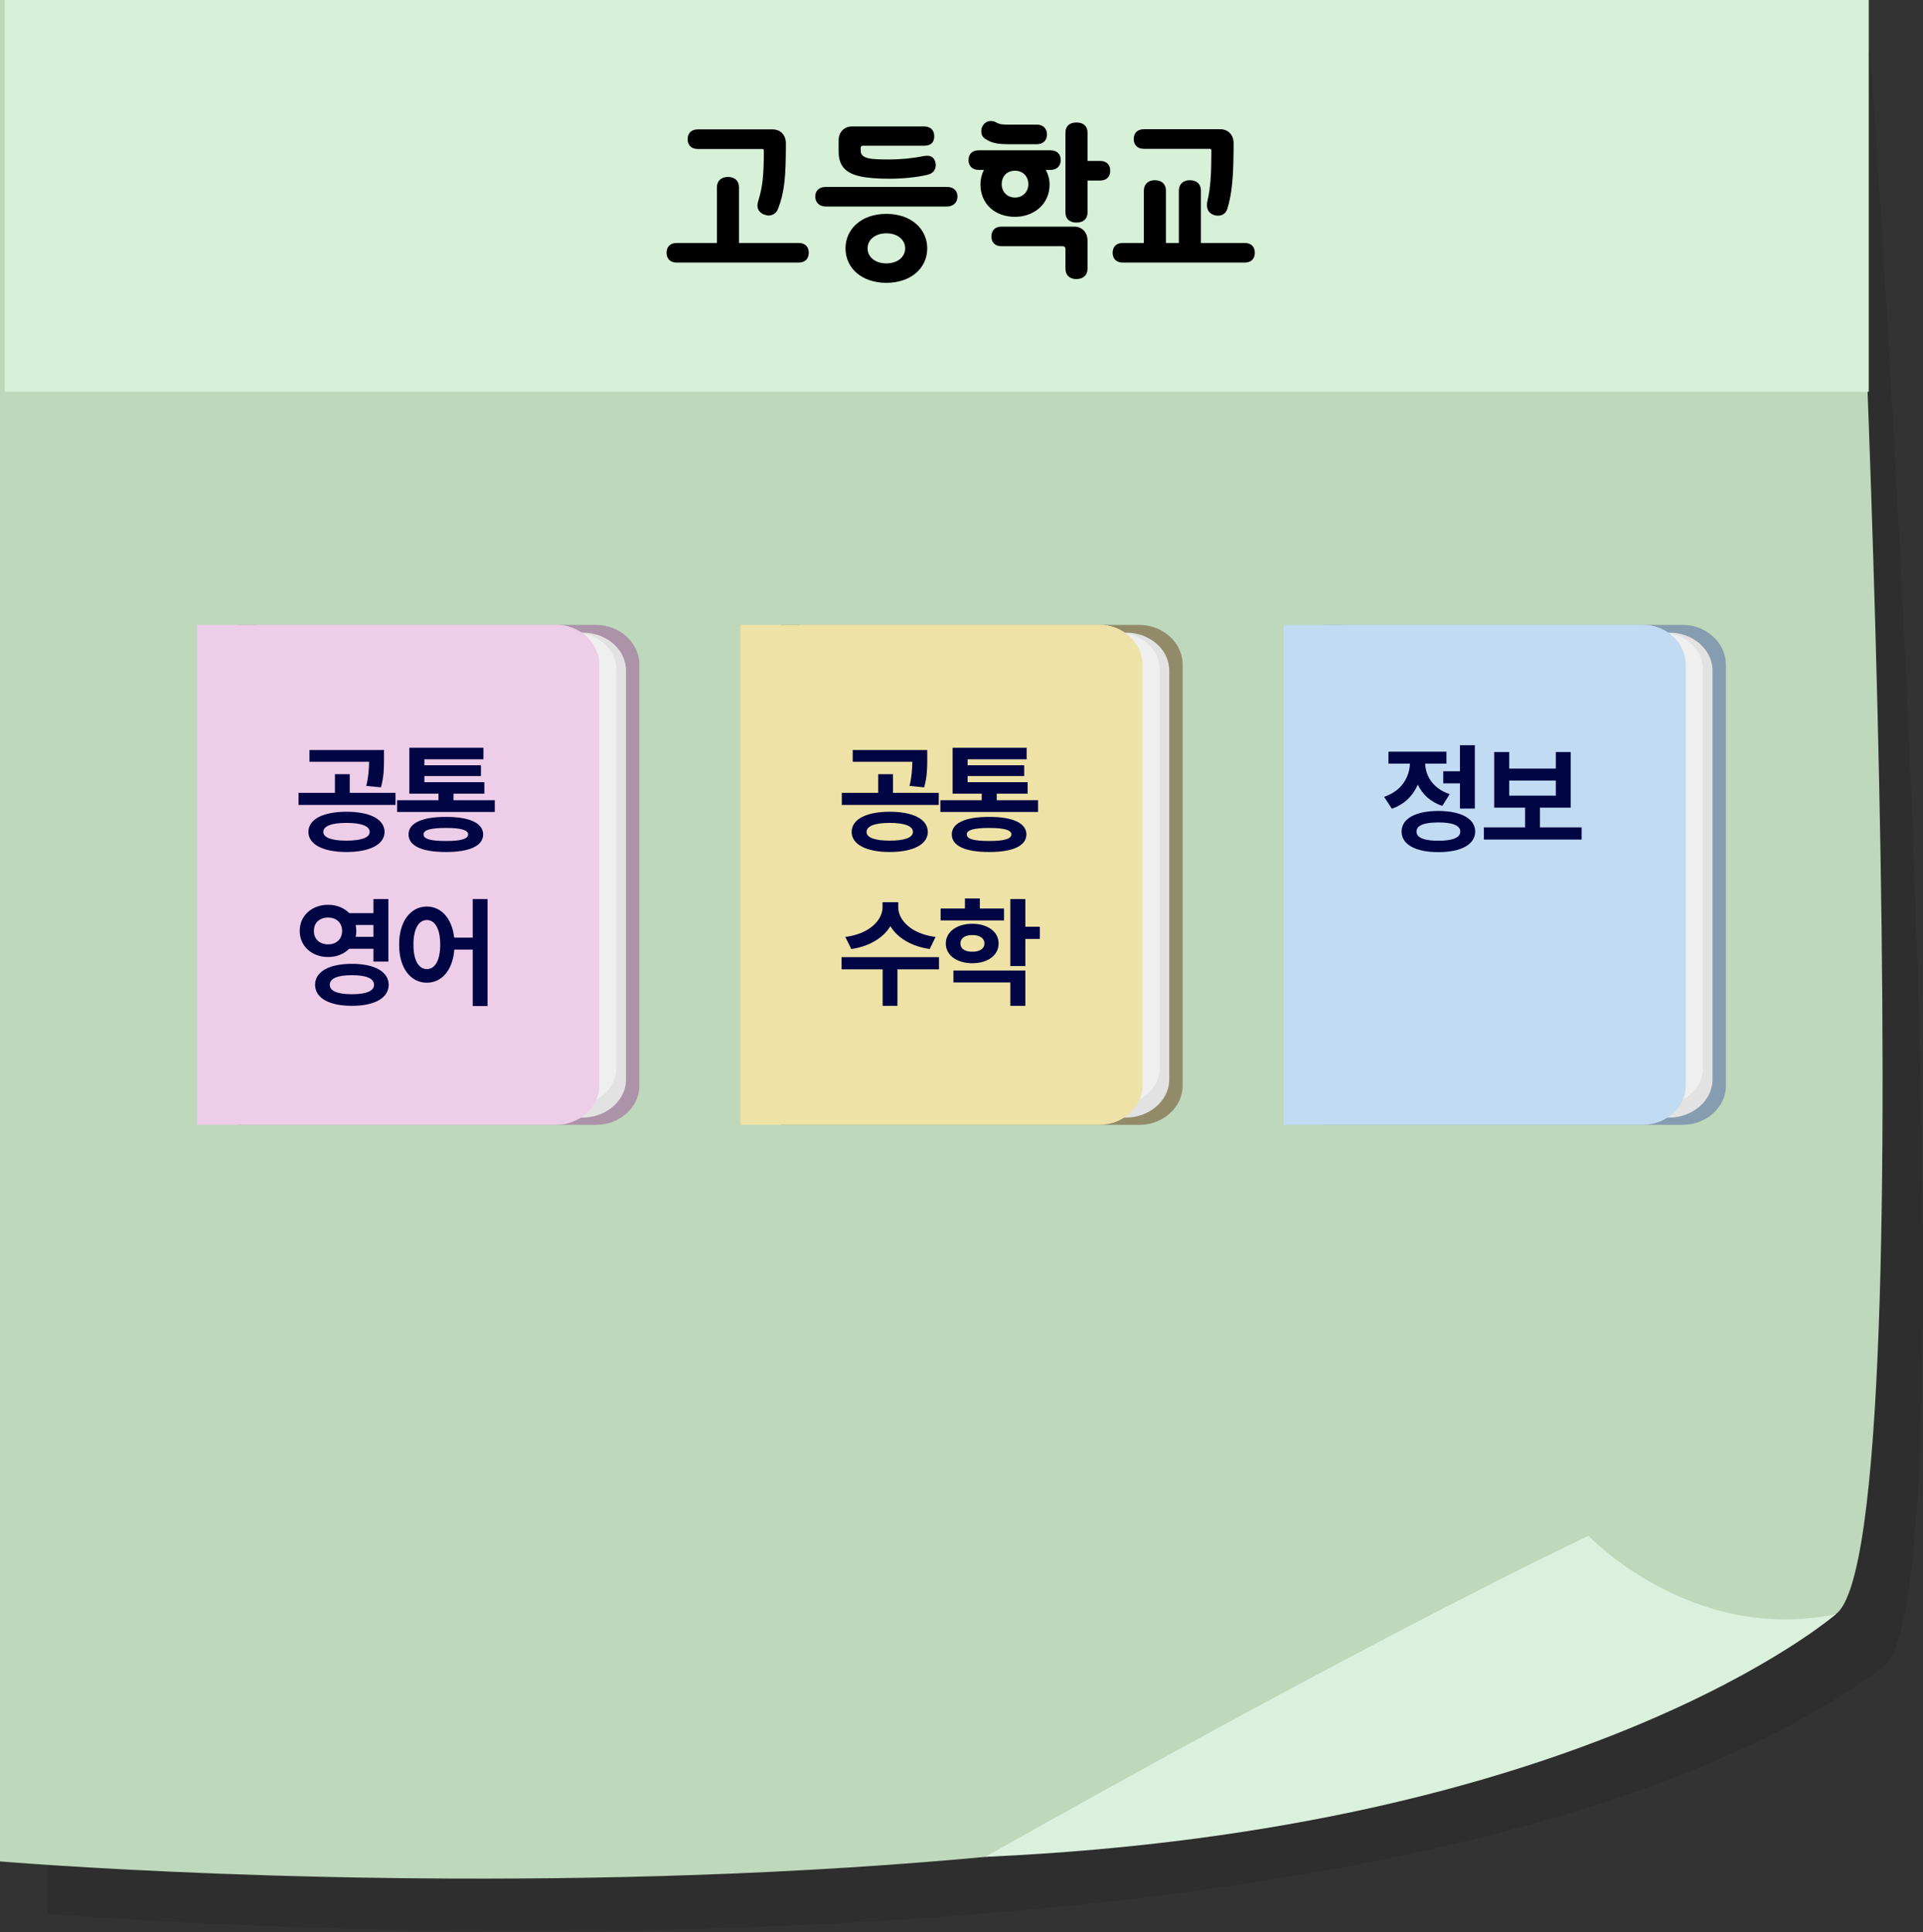 <svg width="400" height="402" viewBox="0 0 400 402" fill="none" xmlns="http://www.w3.org/2000/svg">
<rect x="0" y="0" width="400" height="402" fill="#333333" stroke="none"/>
<g clip-path="url(#clip0_1890_152)">
<path opacity="0.1" d="M391.8 346.72C290.425 421.96 9.91 398.136 9.91 398.136V10.92H389.021C389.021 10.92 411.737 331.933 391.8 346.72Z" fill="black"/>
<path d="M381.89 335.8C280.515 411.059 0 387.235 0 387.235V0H384.921C384.921 0 401.807 321.012 381.87 335.8H381.89Z" fill="#BDD8BA"/>
<path d="M388.71 0H0.972V81.496H388.71V0Z" fill="#D7F1D8"/>
<path d="M204.945 386.284C204.945 386.284 280.729 343.301 330.415 319.497C330.415 319.497 351.829 342.057 381.89 335.8C381.89 335.8 330.376 380.687 204.945 386.284Z" fill="#DAF1DE"/>
<path d="M140.759 54.626C139.433 54.626 138.651 53.844 138.651 52.586C138.651 51.328 139.433 50.546 140.759 50.546H149.123V38.986C149.123 37.626 150.041 36.81 151.401 36.81C152.863 36.81 153.713 37.626 153.713 38.986V50.546H166.123C167.449 50.546 168.231 51.328 168.231 52.586C168.231 53.844 167.449 54.626 166.123 54.626H140.759ZM143.037 28.956C143.037 27.698 143.819 26.916 145.145 26.916H160.683C162.315 26.916 163.471 28.072 163.471 29.806C163.471 36.98 163.165 40.006 161.839 43.44C161.533 44.29 160.785 44.834 159.867 44.834C159.561 44.834 159.187 44.732 158.745 44.562C157.963 44.154 157.555 43.542 157.555 42.726C157.555 42.488 157.623 42.182 157.725 41.808C158.643 38.782 158.881 36.504 158.881 31.336C158.881 31.098 158.779 30.996 158.541 30.996H145.145C143.819 30.996 143.037 30.214 143.037 28.956ZM184.371 58.842C179.305 58.842 175.871 55.816 175.871 51.668C175.871 47.724 179.101 44.494 184.371 44.494C189.641 44.494 192.871 47.724 192.871 51.668C192.871 55.816 189.437 58.842 184.371 58.842ZM169.581 40.89C169.581 39.666 170.397 38.884 171.791 38.884H196.951C198.345 38.884 199.161 39.666 199.161 40.89C199.161 42.114 198.311 42.964 196.951 42.964H171.791C170.431 42.964 169.581 42.114 169.581 40.89ZM174.443 31.574V29.16C174.443 27.494 175.599 26.304 177.231 26.304H192.225C193.551 26.304 194.333 27.086 194.333 28.344C194.333 29.67 193.585 30.316 192.225 30.316H179.475C179.203 30.316 179.033 30.486 179.033 30.724V31.37C179.033 33.104 181.345 33.172 185.017 33.172C187.431 33.172 190.117 32.9 192.157 32.458L192.803 32.39C193.789 32.39 194.435 32.9 194.605 33.954C194.639 34.022 194.639 34.158 194.639 34.396C194.639 35.382 193.993 36.13 192.905 36.368C190.729 36.878 187.771 37.184 185.017 37.184C182.467 37.184 180.393 37.014 178.863 36.674C175.837 35.994 174.443 34.43 174.443 31.574ZM180.461 51.668C180.461 53.47 182.059 54.796 184.371 54.796C186.683 54.796 188.281 53.47 188.281 51.668C188.281 49.866 186.683 48.54 184.371 48.54C182.059 48.54 180.461 49.866 180.461 51.668ZM211.118 45.106C207.004 45.106 203.944 42.454 203.944 38.374C203.944 37.32 204.182 36.3 204.658 35.348H203.57C202.312 35.348 201.462 34.566 201.462 33.308C201.462 32.05 202.244 31.268 203.57 31.268H218.53C219.856 31.268 220.638 32.05 220.638 33.308C220.638 34.566 219.788 35.348 218.53 35.348H217.544C218.054 36.334 218.326 37.354 218.326 38.374C218.326 42.386 215.164 45.106 211.118 45.106ZM204.114 27.324C204.114 26.882 204.216 26.508 204.42 26.168C204.794 25.522 205.44 25.182 206.12 25.182C206.494 25.182 206.8 25.25 207.106 25.42L207.582 25.658C207.854 25.76 208.228 25.862 208.67 25.896C208.976 25.93 209.69 25.93 210.812 25.93H215.708C216.966 25.93 217.782 26.746 217.782 27.97C217.782 29.228 216.932 30.01 215.674 30.01H210.166C207.888 30.01 206.528 29.84 205.406 29.16L204.998 28.922C204.42 28.582 204.114 28.038 204.114 27.324ZM206.222 49.186C206.222 47.928 207.004 47.146 208.33 47.146H223.426C225.058 47.146 226.214 48.336 226.214 50.002V55.884C226.214 57.244 225.33 58.06 223.868 58.06C222.508 58.06 221.624 57.244 221.624 55.884V51.804C221.624 51.43 221.386 51.226 221.08 51.226H208.33C207.004 51.226 206.222 50.444 206.222 49.186ZM208.364 38.34C208.364 39.938 209.52 41.094 211.152 41.094C212.682 41.094 213.906 39.938 213.906 38.34C213.906 36.708 212.784 35.518 211.152 35.518C209.418 35.518 208.364 36.674 208.364 38.34ZM221.624 44.256V27.528C221.624 26.27 222.508 25.488 223.834 25.488H224.004C225.33 25.488 226.214 26.27 226.214 27.528V33.478H228.832C230.158 33.478 230.94 34.26 230.94 35.518C230.94 36.776 230.158 37.558 228.832 37.558H226.214V44.256C226.214 45.514 225.33 46.296 224.004 46.296H223.834C222.508 46.296 221.624 45.514 221.624 44.256ZM233.547 54.626C232.221 54.626 231.439 53.844 231.439 52.586C231.439 51.328 232.221 50.546 233.547 50.546H237.933V39.666C237.933 38.306 238.851 37.49 240.211 37.49C241.673 37.49 242.523 38.306 242.523 39.666V50.546H245.209V39.666C245.209 38.306 246.127 37.49 247.487 37.49C248.949 37.49 249.799 38.306 249.799 39.666V50.546H258.911C260.237 50.546 261.019 51.328 261.019 52.586C261.019 53.844 260.237 54.626 258.911 54.626H233.547ZM235.825 28.922C235.825 27.664 236.607 26.882 237.933 26.882H253.811C255.443 26.882 256.599 28.038 256.599 29.772C256.599 36.674 256.293 40.176 255.307 43.44C255.001 44.358 254.287 44.868 253.369 44.868C252.961 44.868 252.587 44.8 252.281 44.63C251.465 44.29 251.057 43.61 251.057 42.624C251.057 42.352 251.091 42.08 251.159 41.808C251.805 39.054 251.975 36.164 251.975 31.302C251.975 31.064 251.873 30.962 251.635 30.962H237.933C236.607 30.962 235.825 30.18 235.825 28.922Z" fill="black"/>
<path d="M123.959 130H49.346V234H124.058C128.927 234 133 230.3 133 225.9V138.1C132.901 133.7 128.927 130 123.959 130Z" fill="#AC93A8"/>
<path d="M121.176 131.6H45.073V232.5H121.176C126.144 232.5 130.217 228.9 130.217 224.6V139.5C130.217 135.1 126.144 131.6 121.176 131.6Z" fill="#E2E2E2"/>
<path d="M119.388 131.6H45.073V229.9H119.388C124.256 229.9 128.23 226.4 128.23 222.2V139.3C128.23 135 124.256 131.6 119.388 131.6Z" fill="#EFEFEF"/>
<path d="M115.712 130H41V234H115.712C120.581 234 124.654 230.3 124.654 225.9V138.1C124.555 133.7 120.581 130 115.712 130Z" fill="#EECDE9"/>
<path d="M115.713 130H53.32C53.32 130 45.868 193.4 61.367 209.1C72.594 220.4 116.905 218.7 116.905 218.7C121.078 218.7 124.456 215.6 124.456 211.8V138.1C124.555 133.7 120.581 130 115.713 130Z" fill="#EECDE9"/>
<path d="M72.062 168.872C76.921 168.872 79.973 170.41 79.997 173.071C79.973 175.684 76.921 177.246 72.062 177.246C67.253 177.246 64.152 175.684 64.152 173.071C64.152 170.41 67.253 168.872 72.062 168.872ZM72.062 171.191C69.011 171.191 67.253 171.826 67.253 173.071C67.253 174.268 69.011 174.878 72.062 174.878C75.114 174.878 76.897 174.268 76.897 173.071C76.897 171.826 75.114 171.191 72.062 171.191ZM79.875 156.03V157.837C79.875 159.595 79.875 161.499 79.24 163.794L76.189 163.501C76.677 161.487 76.738 159.985 76.774 158.472H64.372V156.03H79.875ZM82.268 164.941V167.456H62.102V164.941H69.67V161.06H72.746V164.941H82.268ZM102.923 166.479V168.921H82.61V166.479H91.204V165.112H85.149V155.566H100.555V157.959H88.274V159.204H100.042V161.45H88.274V162.72H100.75V165.112H94.329V166.479H102.923ZM92.767 169.946C97.674 169.922 100.481 171.24 100.506 173.584C100.481 175.977 97.674 177.246 92.767 177.246C87.786 177.246 84.978 175.977 84.978 173.584C84.978 171.24 87.786 169.922 92.767 169.946ZM92.767 172.241C89.568 172.241 88.079 172.656 88.103 173.584C88.079 174.536 89.568 174.951 92.767 174.951C95.892 174.951 97.356 174.536 97.381 173.584C97.356 172.656 95.892 172.241 92.767 172.241ZM68.254 188.226C70.024 188.226 71.574 188.873 72.648 189.959H77.678V187.029H80.778V200.042H77.678V197.381H72.624C71.55 198.455 70.012 199.102 68.254 199.09C64.885 199.114 62.321 196.795 62.346 193.67C62.321 190.496 64.885 188.226 68.254 188.226ZM68.254 190.887C66.52 190.887 65.275 191.912 65.3 193.67C65.275 195.379 66.52 196.478 68.254 196.453C69.939 196.478 71.159 195.379 71.159 193.67C71.159 191.912 69.939 190.887 68.254 190.887ZM73.186 200.506C77.897 200.506 80.827 202.117 80.852 204.876C80.827 207.635 77.897 209.246 73.186 209.246C68.498 209.246 65.544 207.635 65.544 204.876C65.544 202.117 68.498 200.506 73.186 200.506ZM73.186 202.874C70.231 202.874 68.596 203.533 68.596 204.876C68.596 206.17 70.231 206.829 73.186 206.829C76.189 206.829 77.8 206.17 77.8 204.876C77.8 203.533 76.189 202.874 73.186 202.874ZM73.991 192.425C74.064 192.815 74.113 193.243 74.113 193.67C74.113 194.097 74.064 194.5 73.991 194.891H77.678V192.425H73.991ZM88.787 188.592C91.79 188.592 94.024 191.07 94.476 195.062H98.333V187.029H101.409V209.295H98.333V197.552H94.5C94.17 201.824 91.888 204.437 88.787 204.437C85.418 204.437 83.001 201.385 83.025 196.502C83.001 191.668 85.418 188.592 88.787 188.592ZM88.787 191.399C87.127 191.399 85.98 193.206 86.004 196.502C85.98 199.822 87.127 201.604 88.787 201.604C90.472 201.604 91.57 199.822 91.57 196.502C91.57 193.206 90.472 191.399 88.787 191.399Z" fill="#000543"/>
<path d="M236.959 130H162.346V234H237.058C241.927 234 246 230.3 246 225.9V138.1C245.901 133.7 241.927 130 236.959 130Z" fill="#928B6A"/>
<path d="M234.176 131.6H158.073V232.5H234.176C239.144 232.5 243.217 228.9 243.217 224.6V139.5C243.217 135.1 239.144 131.6 234.176 131.6Z" fill="#E2E2E2"/>
<path d="M232.388 131.6H158.073V229.9H232.388C237.256 229.9 241.23 226.4 241.23 222.2V139.3C241.23 135 237.256 131.6 232.388 131.6Z" fill="#EFEFEF"/>
<path d="M228.712 130H154V234H228.712C233.581 234 237.654 230.3 237.654 225.9V138.1C237.555 133.7 233.581 130 228.712 130Z" fill="#EFE2A6"/>
<path d="M228.713 130H166.32C166.32 130 158.868 193.4 174.367 209.1C185.594 220.4 229.905 218.7 229.905 218.7C234.078 218.7 237.456 215.6 237.456 211.8V138.1C237.555 133.7 233.581 130 228.713 130Z" fill="#EFE2A6"/>
<path d="M185.062 168.872C189.921 168.872 192.973 170.41 192.997 173.071C192.973 175.684 189.921 177.246 185.062 177.246C180.253 177.246 177.152 175.684 177.152 173.071C177.152 170.41 180.253 168.872 185.062 168.872ZM185.062 171.191C182.011 171.191 180.253 171.826 180.253 173.071C180.253 174.268 182.011 174.878 185.062 174.878C188.114 174.878 189.896 174.268 189.896 173.071C189.896 171.826 188.114 171.191 185.062 171.191ZM192.875 156.03V157.837C192.875 159.595 192.875 161.499 192.24 163.794L189.188 163.501C189.677 161.487 189.738 159.985 189.774 158.472H177.372V156.03H192.875ZM195.268 164.941V167.456H175.102V164.941H182.67V161.06H185.746V164.941H195.268ZM215.923 166.479V168.921H195.61V166.479H204.204V165.112H198.149V155.566H213.555V157.959H201.274V159.204H213.042V161.45H201.274V162.72H213.75V165.112H207.329V166.479H215.923ZM205.767 169.946C210.674 169.922 213.481 171.24 213.506 173.584C213.481 175.977 210.674 177.246 205.767 177.246C200.786 177.246 197.979 175.977 197.979 173.584C197.979 171.24 200.786 169.922 205.767 169.946ZM205.767 172.241C202.568 172.241 201.079 172.656 201.104 173.584C201.079 174.536 202.568 174.951 205.767 174.951C208.892 174.951 210.356 174.536 210.381 173.584C210.356 172.656 208.892 172.241 205.767 172.241ZM186.845 188.763C186.845 191.375 189.506 194.28 194.608 194.915L193.388 197.43C189.506 196.868 186.662 195.074 185.209 192.669C183.744 195.074 180.924 196.868 177.079 197.43L175.834 194.915C180.888 194.28 183.573 191.375 183.573 188.763V187.688H186.845V188.763ZM195.316 199.114V201.653H186.674V209.246H183.598V201.653H175.053V199.114H195.316ZM208.843 189.007V191.473H195.659V189.007H200.713V186.907H203.813V189.007H208.843ZM202.251 192.181C205.474 192.181 207.72 193.841 207.72 196.282C207.72 198.724 205.474 200.384 202.251 200.384C199.028 200.384 196.733 198.724 196.733 196.282C196.733 193.841 199.028 192.181 202.251 192.181ZM202.251 194.524C200.762 194.524 199.761 195.135 199.785 196.282C199.761 197.405 200.762 197.991 202.251 197.991C203.74 197.991 204.766 197.405 204.766 196.282C204.766 195.135 203.74 194.524 202.251 194.524ZM213.286 187.029V192.791H216.289V195.33H213.286V200.97H210.161V187.029H213.286ZM213.286 201.897V209.246H210.161V204.388H198.32V201.897H213.286Z" fill="#000543"/>
<path d="M349.959 130H275.346V234H350.058C354.927 234 359 230.3 359 225.9V138.1C358.901 133.7 354.927 130 349.959 130Z" fill="#869CB0"/>
<path d="M347.176 131.6H271.073V232.5H347.176C352.144 232.5 356.217 228.9 356.217 224.6V139.5C356.217 135.1 352.144 131.6 347.176 131.6Z" fill="#E2E2E2"/>
<path d="M345.388 131.6H271.073V229.9H345.388C350.256 229.9 354.23 226.4 354.23 222.2V139.3C354.23 135 350.256 131.6 345.388 131.6Z" fill="#EFEFEF"/>
<path d="M341.712 130H267V234H341.712C346.581 234 350.654 230.3 350.654 225.9V138.1C350.555 133.7 346.581 130 341.712 130Z" fill="#C1DBF3"/>
<path d="M341.713 130H279.32C279.32 130 271.868 193.4 287.367 209.1C298.594 220.4 342.905 218.7 342.905 218.7C347.078 218.7 350.456 215.6 350.456 211.8V138.1C350.555 133.7 346.581 130 341.713 130Z" fill="#C1DBF3"/>
<path d="M306.778 155.029V168.213H303.678V162.964H300.211V160.449H303.678V155.029H306.778ZM299.186 168.701C303.922 168.726 306.827 170.288 306.852 172.998C306.827 175.684 303.922 177.271 299.186 177.271C294.449 177.271 291.544 175.684 291.544 172.998C291.544 170.288 294.449 168.726 299.186 168.701ZM299.186 171.094C296.231 171.094 294.645 171.704 294.645 172.998C294.645 174.268 296.231 174.902 299.186 174.902C302.14 174.902 303.751 174.268 303.751 172.998C303.751 171.704 302.14 171.094 299.186 171.094ZM300.87 156.372V158.862H296.451C296.524 161.45 298.087 164.062 301.554 165.21L300.016 167.651C297.562 166.858 295.877 165.247 294.913 163.232C293.924 165.503 292.154 167.334 289.518 168.237L287.906 165.771C291.556 164.551 293.192 161.646 293.277 158.862H288.81V156.372H300.87ZM328.996 172.119V174.658H308.659V172.119H317.229V168.018H310.808V156.445H313.933V159.888H323.625V156.445H326.726V168.018H320.329V172.119H328.996ZM313.933 165.527H323.625V162.378H313.933V165.527Z" fill="#000543"/>
</g>
<defs>
<clipPath id="clip0_1890_152">
<rect width="400" height="402" fill="white"/>
</clipPath>
</defs>
</svg>
